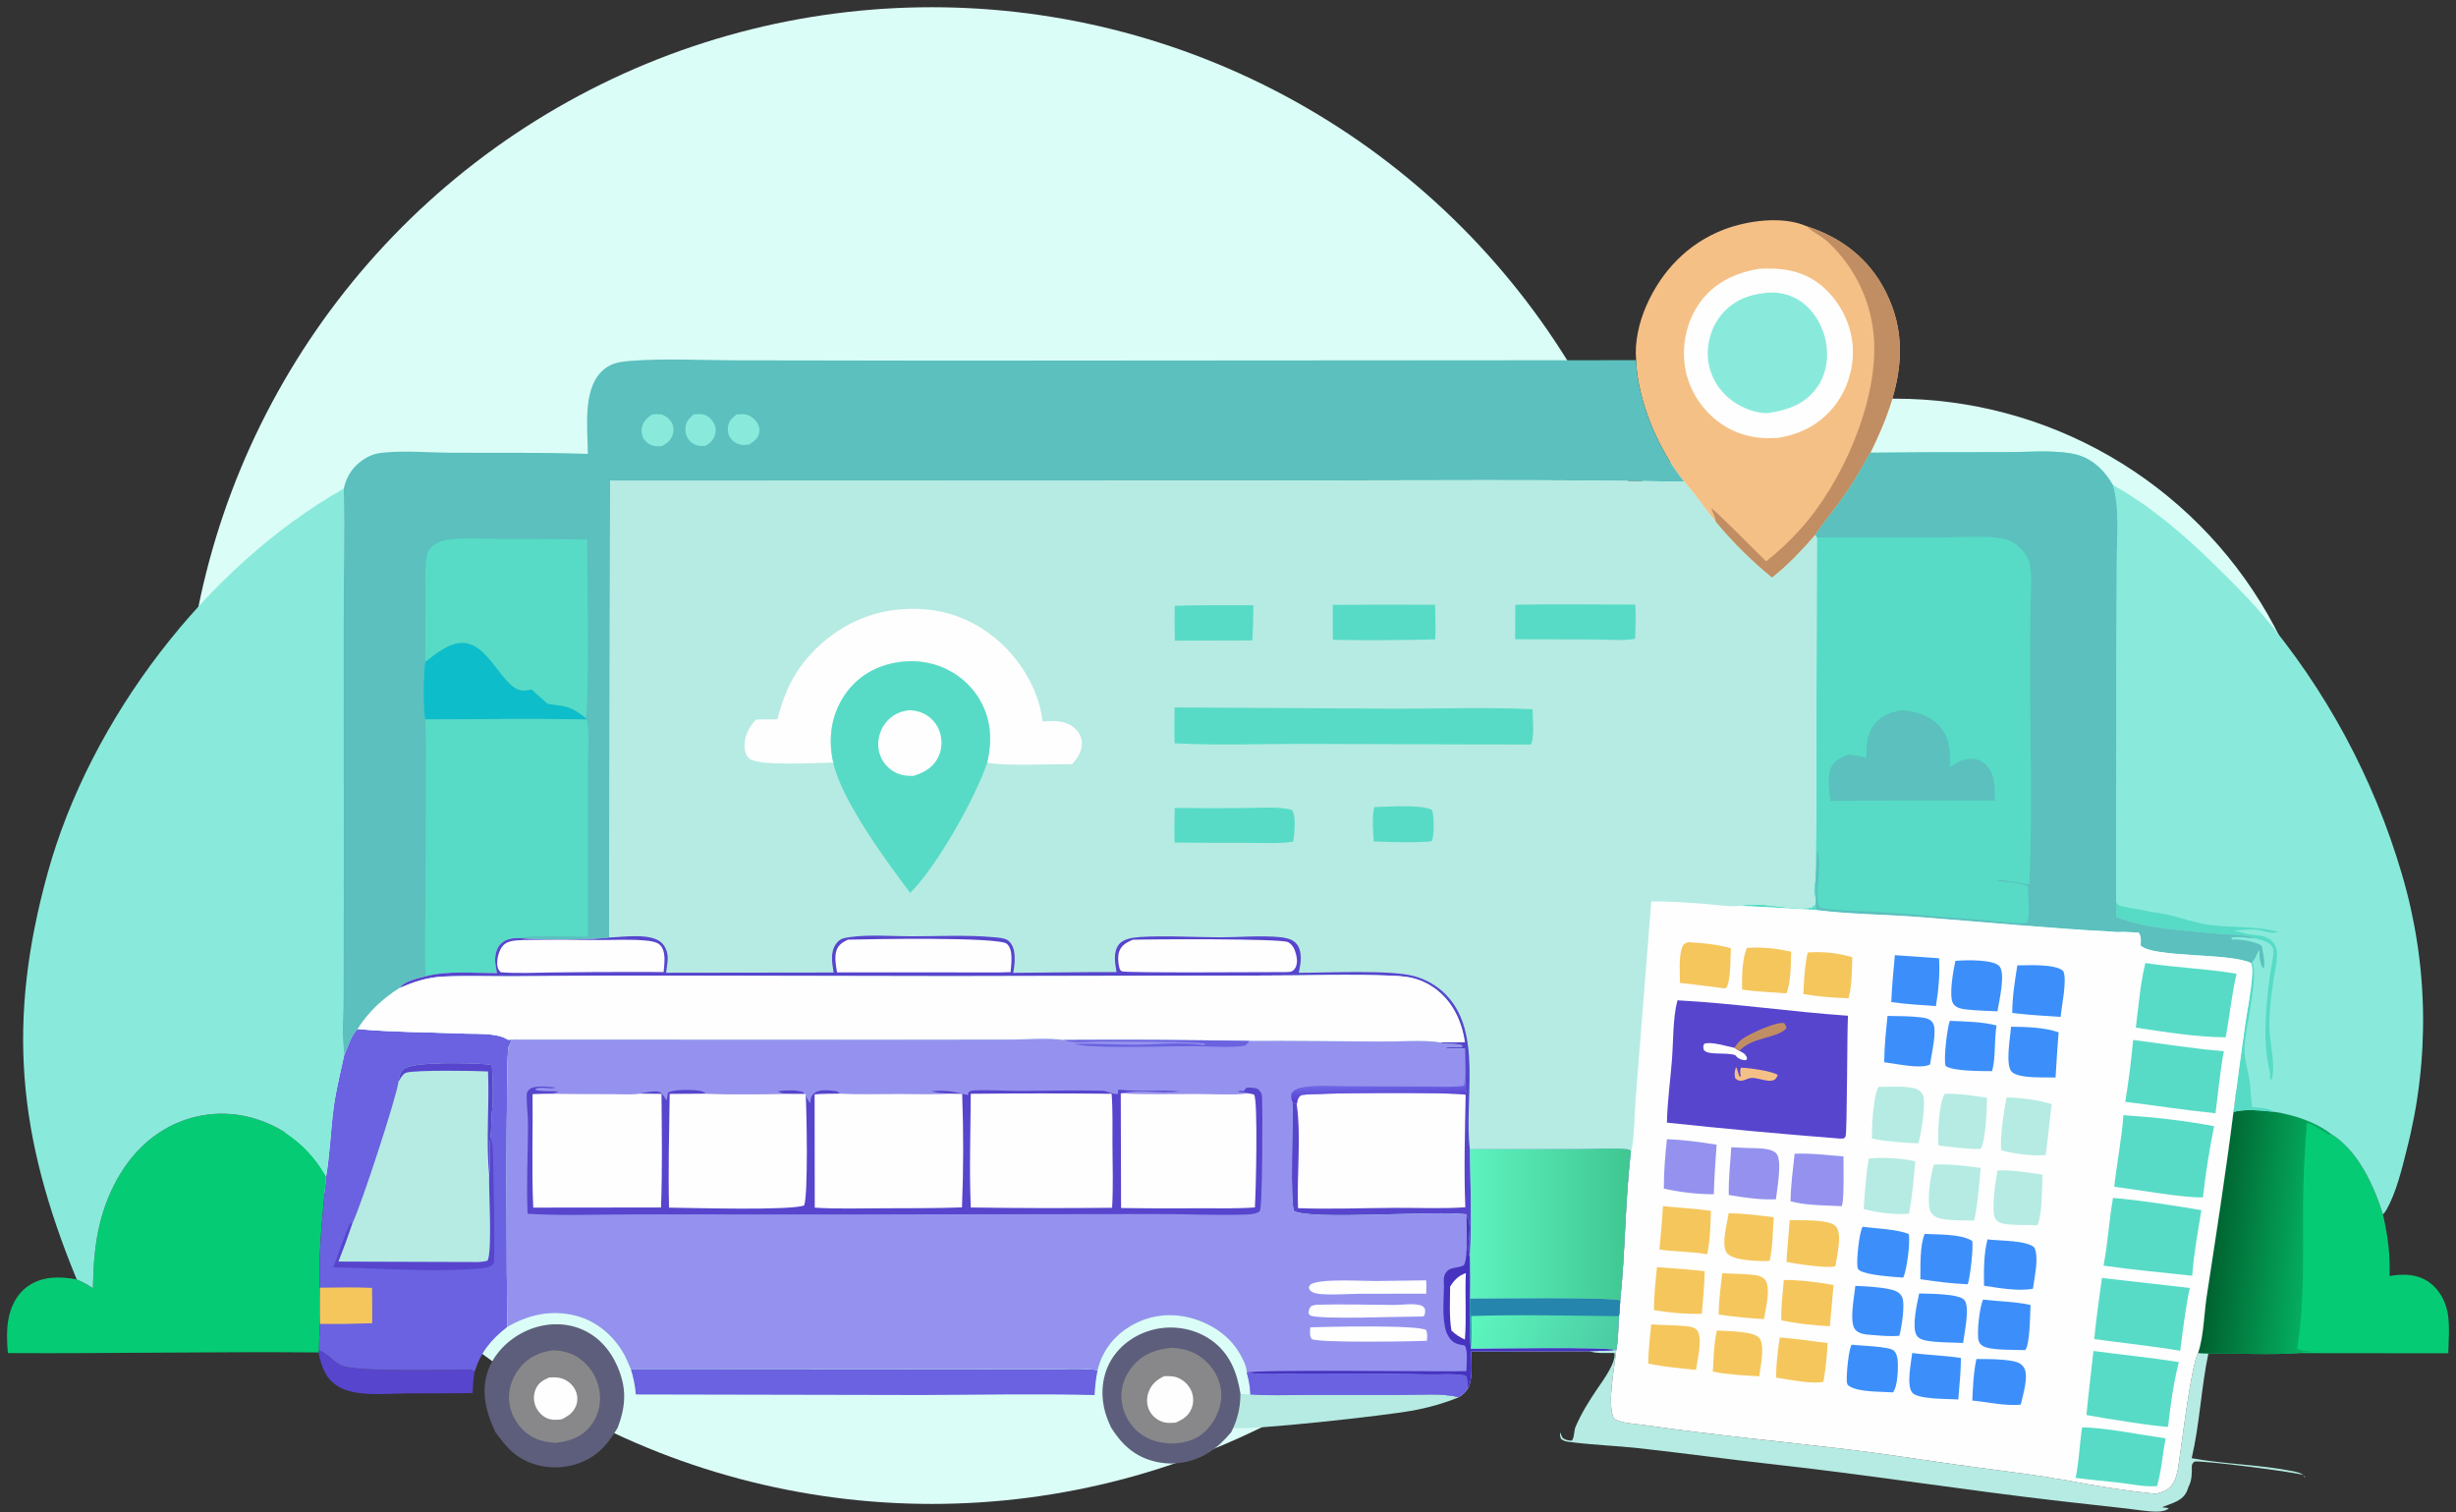 <svg width="320" height="197" viewBox="0 0 320 197" fill="none" xmlns="http://www.w3.org/2000/svg">
<rect x="0" y="0" width="320" height="197" fill="#333333" stroke="none"/>
<circle cx="121.41" cy="98.441" r="97.5" fill="#DBFDF7"/>
<circle cx="246.91" cy="107.941" r="56" fill="#DBFDF7"/>
<path d="M41.508 176.202L41.563 175.964C41.647 175.995 41.733 176.024 41.817 176.057C42.866 176.473 43.513 177.557 44.639 177.95C46.992 178.773 57.966 178.441 61.033 178.445C61.352 178.445 61.464 178.461 61.728 178.627L61.822 178.781C61.675 179.689 61.612 180.576 61.569 181.493C58.718 181.554 55.862 181.512 53.01 181.541C50.9 181.562 48.539 181.786 46.458 181.446C45.52 181.293 44.62 181.019 43.828 180.481C42.337 179.469 41.829 177.895 41.508 176.202Z" fill="#5745CD"/>
<path d="M161.625 181.591L162.918 181.682C165.324 181.85 167.788 181.744 170.2 181.742L182.567 181.745C184.949 181.748 187.772 181.46 190.08 182.039C188.11 182.844 186.118 183.399 184.026 183.788C180.838 184.38 162.956 186.404 160.691 186.03C161.347 184.55 161.61 183.203 161.625 181.591Z" fill="#B5EBE2"/>
<path d="M82.18 178.334L123.942 178.364L136.575 178.377C138.658 178.383 140.953 178.223 143.014 178.494C142.787 179.594 142.674 180.641 142.616 181.761C135.04 181.561 127.442 181.736 119.863 181.752L82.841 181.678C82.76 180.501 82.522 179.457 82.18 178.334Z" fill="#6A62E0"/>
<path d="M144.761 185.976C144.379 185.153 144.033 184.289 143.849 183.397C143.381 181.134 143.707 178.753 145.019 176.814C146.335 174.868 148.495 173.549 150.792 173.119C153.23 172.663 155.845 173.181 157.867 174.635C160.243 176.344 161.188 178.816 161.625 181.591C161.61 183.203 161.347 184.55 160.692 186.03L160.421 186.586C159.541 187.641 158.652 188.524 157.481 189.254C157.354 189.335 157.225 189.412 157.095 189.486C156.964 189.56 156.831 189.631 156.697 189.699C156.563 189.766 156.427 189.83 156.289 189.891C156.152 189.952 156.013 190.009 155.873 190.063C155.732 190.117 155.591 190.167 155.448 190.214C155.305 190.261 155.161 190.304 155.016 190.344C154.871 190.384 154.726 190.42 154.579 190.453C154.432 190.485 154.284 190.514 154.136 190.54C153.988 190.565 153.839 190.586 153.69 190.604C153.541 190.622 153.391 190.636 153.241 190.646C153.091 190.657 152.941 190.664 152.791 190.667C152.641 190.67 152.491 190.669 152.34 190.664C152.19 190.66 152.04 190.652 151.89 190.64C151.74 190.628 151.591 190.613 151.442 190.593C151.293 190.574 151.144 190.551 150.996 190.525C150.849 190.498 150.701 190.467 150.555 190.434C147.889 189.812 146.171 188.233 144.761 185.976Z" fill="#5D5E7B"/>
<path d="M152.737 175.605C154.203 175.674 155.546 176.072 156.713 176.993C158.018 178.024 158.947 179.588 159.106 181.256C159.271 183.001 158.55 184.82 157.39 186.109C156.107 187.534 154.577 188.011 152.722 188.07C151.16 188.037 149.684 187.676 148.444 186.682C148.363 186.617 148.284 186.55 148.207 186.481C148.13 186.412 148.054 186.342 147.981 186.269C147.907 186.196 147.835 186.122 147.765 186.046C147.695 185.97 147.627 185.892 147.56 185.812C147.494 185.733 147.43 185.652 147.368 185.569C147.306 185.486 147.245 185.402 147.187 185.316C147.129 185.231 147.073 185.144 147.02 185.055C146.966 184.967 146.914 184.877 146.865 184.786C146.816 184.695 146.769 184.603 146.724 184.509C146.679 184.416 146.637 184.322 146.596 184.226C146.556 184.131 146.518 184.035 146.483 183.938C146.448 183.84 146.415 183.742 146.384 183.643C146.354 183.544 146.326 183.445 146.3 183.344C146.274 183.244 146.251 183.143 146.231 183.042C146.21 182.94 146.192 182.839 146.176 182.736C146.16 182.634 146.147 182.532 146.137 182.428C145.977 180.765 146.576 179.119 147.677 177.877C149.061 176.315 150.727 175.769 152.737 175.605Z" fill="#88888A"/>
<path d="M151.697 179.292C152.265 179.286 152.854 179.268 153.392 179.476C153.491 179.514 153.588 179.556 153.684 179.603C153.779 179.65 153.871 179.702 153.962 179.758C154.052 179.814 154.139 179.874 154.223 179.939C154.307 180.004 154.388 180.072 154.466 180.145C154.543 180.218 154.617 180.294 154.687 180.374C154.757 180.453 154.823 180.536 154.885 180.622C154.947 180.709 155.005 180.798 155.058 180.889C155.111 180.981 155.16 181.075 155.204 181.172C155.245 181.264 155.281 181.357 155.313 181.452C155.344 181.547 155.371 181.643 155.393 181.741C155.415 181.839 155.431 181.937 155.443 182.037C155.455 182.136 155.462 182.236 155.464 182.336C155.466 182.436 155.462 182.536 155.454 182.636C155.446 182.736 155.433 182.835 155.415 182.933C155.396 183.032 155.373 183.129 155.345 183.225C155.317 183.321 155.284 183.416 155.247 183.509C154.848 184.49 154.119 184.934 153.191 185.35C152.699 185.378 152.182 185.428 151.699 185.311C150.907 185.12 150.189 184.578 149.802 183.859C149.41 183.131 149.358 182.254 149.615 181.472C149.97 180.392 150.695 179.761 151.697 179.292Z" fill="#FEFEFE"/>
<path d="M64.523 186.559C63.358 184.044 62.628 181.374 63.564 178.642C64.348 176.355 66.229 174.504 68.387 173.477C70.58 172.434 73.121 172.2 75.421 173.044C77.782 173.91 79.44 175.728 80.431 177.99C81.673 180.824 81.565 183.169 80.473 186.016C79.096 188.418 77.444 190.126 74.683 190.869C72.428 191.476 69.931 191.19 67.913 190.005C66.362 189.093 65.575 187.94 64.523 186.559Z" fill="#5D5E7B"/>
<path d="M72.098 175.912C73.537 176.002 74.701 176.31 75.847 177.252C75.928 177.319 76.007 177.388 76.085 177.459C76.162 177.53 76.238 177.602 76.312 177.677C76.386 177.751 76.459 177.827 76.529 177.906C76.599 177.984 76.668 178.063 76.734 178.145C76.8 178.226 76.865 178.309 76.927 178.394C76.989 178.478 77.049 178.564 77.108 178.652C77.166 178.739 77.222 178.828 77.275 178.919C77.329 179.009 77.381 179.1 77.43 179.193C77.479 179.286 77.526 179.38 77.571 179.475C77.615 179.57 77.657 179.666 77.698 179.763C77.737 179.86 77.775 179.958 77.81 180.057C77.845 180.156 77.878 180.256 77.908 180.357C77.938 180.457 77.966 180.559 77.991 180.66C78.016 180.762 78.039 180.865 78.059 180.968C78.08 181.071 78.097 181.175 78.112 181.279C78.128 181.383 78.14 181.487 78.15 181.591C78.299 183.127 77.868 184.678 76.874 185.868C75.675 187.305 74.156 187.792 72.367 187.986C71.097 187.881 69.996 187.68 68.917 186.941C67.572 186.02 66.616 184.483 66.374 182.872C66.133 181.272 66.643 179.611 67.62 178.337C68.777 176.829 70.261 176.149 72.098 175.912Z" fill="#88888A"/>
<path d="M71.531 179.476C72.021 179.438 72.52 179.42 73.003 179.535C73.794 179.724 74.53 180.297 74.913 181.013C75.248 181.639 75.322 182.405 75.082 183.076C74.745 184.022 74.053 184.493 73.187 184.912C72.658 184.98 72.14 185.024 71.616 184.892C70.867 184.703 70.22 184.097 69.876 183.42C69.83 183.329 69.789 183.236 69.754 183.142C69.718 183.047 69.687 182.951 69.661 182.853C69.635 182.754 69.615 182.655 69.6 182.555C69.584 182.455 69.574 182.354 69.57 182.253C69.565 182.152 69.565 182.05 69.571 181.949C69.577 181.848 69.588 181.748 69.605 181.648C69.622 181.548 69.644 181.449 69.671 181.351C69.697 181.253 69.729 181.157 69.767 181.063C70.118 180.182 70.699 179.845 71.531 179.476Z" fill="#FEFEFE"/>
<path d="M210.414 175.868L210.577 175.936C210.383 178.313 209.369 182.659 210.259 184.78C210.969 185.412 213.224 185.517 214.195 185.658C223.005 186.934 231.931 187.783 240.773 188.835C245.419 189.388 250.034 190.133 254.667 190.785C258.728 191.358 262.813 191.835 266.865 192.458C267.547 192.616 268.227 192.704 268.92 192.795C272.807 193.569 276.873 194.208 280.816 194.617C281.405 194.501 282.004 194.329 282.492 193.963C283.637 193.104 283.753 191.474 283.948 190.172C284.361 187.468 285.487 177.984 286.392 176.269C286.84 176.286 287.293 176.318 287.74 176.318C286.792 180.84 286.612 185.477 285.563 189.984C289.883 190.778 294.525 190.823 298.703 191.668C299.172 191.763 299.92 191.903 300.239 192.299C300.334 192.417 300.309 192.41 300.298 192.553L300.144 192.173C298.777 191.754 287.137 190.263 285.924 190.422C285.683 190.634 285.673 190.664 285.579 190.953C285.589 191.845 285.608 192.863 285.168 193.665C285.11 193.843 285.05 194.021 284.979 194.195C284.397 195.603 282.973 195.834 281.694 196.365C281.994 196.397 282.285 196.442 282.582 196.498C282.25 196.848 281.529 196.938 281.061 196.941C279.772 196.949 278.424 196.689 277.14 196.549L268.597 195.591C256.048 194.156 243.578 192.162 231.018 190.775C225.155 190.127 219.314 189.315 213.45 188.673C210.551 188.355 207.606 188.264 204.721 187.892C204.239 187.83 203.733 187.804 203.375 187.443C203.298 187.129 203.184 186.945 203.293 186.633C203.372 186.919 203.478 187.124 203.633 187.375C204.065 187.63 204.31 187.665 204.795 187.7C205.152 187.273 205.052 186.454 205.281 185.907C206.001 184.194 207.068 182.483 208.112 180.95C208.801 179.939 210.589 177.534 210.353 176.278C209.268 176.23 208.073 176.392 207.041 176.037C208.167 175.97 209.297 176.056 210.414 175.868Z" fill="#B5EBE2"/>
<path d="M291.009 144.858C292.708 144.444 294.586 144.687 296.305 144.856C298.827 145.238 301.67 146.156 303.709 147.732C307.25 149.922 309.277 154.419 310.482 158.223C311.106 160.955 311.45 163.436 311.339 166.248C313.135 165.94 314.946 165.96 316.498 167.058C317.857 168.02 318.696 169.616 318.945 171.241C319.197 172.879 319.035 174.659 318.995 176.311L299.456 176.292C295.607 176.537 291.605 176.321 287.741 176.318C287.293 176.319 286.84 176.287 286.393 176.27C287.123 174.183 287.176 171.132 287.516 168.909C288.739 160.912 289.998 152.883 291.009 144.858Z" fill="#06CB75"/>
<path d="M291.009 144.858C292.708 144.444 294.586 144.687 296.305 144.856C298.827 145.238 301.67 146.156 303.709 147.732L303.412 147.842C302.607 147.378 301.441 146.485 300.563 146.3C300.292 149.943 300.09 153.541 300.076 157.199C300.053 163.434 300.282 169.467 299.32 175.668C299.95 176.221 302.181 176.052 303.045 176.066C301.882 176.114 300.592 176.061 299.456 176.292C295.607 176.537 291.605 176.321 287.741 176.318C287.293 176.319 286.84 176.287 286.393 176.27C287.123 174.183 287.176 171.132 287.516 168.909C288.739 160.912 289.998 152.883 291.009 144.858Z" fill="url(#paint0_linear_9217_60002)"/>
<path d="M12.101 167.839C12.169 164.811 12.346 161.88 13.134 158.936C14.412 154.164 17.15 149.592 21.516 147.087C21.728 146.964 21.943 146.847 22.16 146.734C22.378 146.622 22.599 146.515 22.822 146.414C23.045 146.313 23.27 146.217 23.498 146.127C23.726 146.037 23.956 145.953 24.188 145.875C24.42 145.796 24.654 145.723 24.889 145.656C25.125 145.589 25.362 145.529 25.601 145.474C25.839 145.419 26.079 145.37 26.32 145.327C26.561 145.284 26.804 145.247 27.047 145.216C27.29 145.185 27.533 145.16 27.777 145.141C28.022 145.122 28.266 145.109 28.511 145.103C28.756 145.096 29.001 145.096 29.246 145.102C29.49 145.107 29.735 145.119 29.979 145.137C30.224 145.155 30.467 145.179 30.71 145.208C30.953 145.239 31.196 145.275 31.437 145.317C31.678 145.359 31.918 145.407 32.157 145.461C32.396 145.515 32.634 145.575 32.87 145.641C37.05 146.817 40.371 149.493 42.491 153.262C42.089 158.033 41.444 162.982 41.681 167.771C41.681 169.338 41.638 170.917 41.694 172.484C41.608 173.646 41.573 174.798 41.562 175.964L41.507 176.202C28.013 176.084 14.518 176.359 1.025 176.285C0.908 174.933 0.842 173.445 1.058 172.102C1.351 170.287 2.13 168.628 3.672 167.55C5.517 166.261 7.862 166.275 9.985 166.687C10.747 167.024 11.42 167.352 12.101 167.839Z" fill="#06CB75"/>
<path d="M46.605 134.064C51.019 134.484 55.584 134.464 60.022 134.651C61.364 134.708 62.762 134.63 64.091 134.806C64.861 134.908 65.512 135.035 66.179 135.456L66.789 135.445C66.554 135.725 66.455 135.956 66.318 136.293C66.295 136.349 66.263 136.403 66.244 136.461C65.901 137.487 66.016 169.12 66.095 172.878C63.963 174.545 62.627 176.169 61.822 178.781L61.728 178.627C61.464 178.461 61.352 178.445 61.033 178.445C57.965 178.441 46.992 178.773 44.639 177.95C43.513 177.557 42.866 176.473 41.817 176.057C41.733 176.024 41.647 175.995 41.562 175.964C41.573 174.798 41.608 173.646 41.694 172.483C41.639 170.917 41.681 169.338 41.682 167.771C41.444 162.982 42.089 158.032 42.492 153.262C42.989 150.313 43.082 147.267 43.473 144.294C43.781 141.964 44.378 139.682 44.862 137.384C45.379 136.388 45.745 134.804 46.605 134.064Z" fill="#6A62E0"/>
<path d="M63.913 148.103C64.031 148.551 64.155 148.988 64.187 149.452C64.28 150.83 64.54 164.273 64.329 164.579C64.001 165.053 63.43 165.159 62.895 165.221C62.845 165.227 62.797 165.231 62.747 165.236C56.374 165.808 49.786 165.225 43.395 165.115C44.183 163.243 44.745 161.268 45.591 159.424L45.944 159.317C45.377 161.016 44.764 162.698 44.104 164.363L62.323 164.42C62.766 164.404 63.103 164.363 63.527 164.237C64.152 163.024 63.661 155.054 63.73 152.994C63.96 151.381 63.626 149.699 63.913 148.103Z" fill="#5745CD"/>
<path d="M41.682 167.77C43.943 167.746 46.219 167.685 48.479 167.794C48.497 169.329 48.502 170.865 48.494 172.401C46.225 172.471 43.965 172.524 41.695 172.483C41.639 170.917 41.681 169.338 41.682 167.77Z" fill="#F5C65C"/>
<path d="M51.926 140.917C51.986 140.314 52.124 139.742 52.579 139.302C53.648 138.268 61.549 138.485 63.364 138.669C63.611 138.694 63.846 138.737 64.088 138.786C64.209 140.868 64.299 142.887 64.101 144.969L64.089 144.625C64.014 145.773 64.043 146.964 63.912 148.102C63.626 149.698 63.959 151.38 63.73 152.993C63.66 155.053 64.152 163.022 63.527 164.236C63.103 164.362 62.766 164.403 62.323 164.419L44.103 164.362C44.764 162.697 45.377 161.015 45.944 159.316C47.056 157.047 51.669 142.924 51.926 140.917Z" fill="#B5EBE2"/>
<path d="M51.928 140.917C51.987 140.314 52.125 139.742 52.58 139.302C53.649 138.268 61.551 138.485 63.365 138.669C63.612 138.694 63.847 138.737 64.089 138.786C64.21 140.868 64.3 142.887 64.103 144.969L64.091 144.625C64.015 145.773 64.044 146.964 63.913 148.102C63.627 149.698 63.961 151.38 63.731 152.993C63.304 148.591 63.781 144.028 63.585 139.594C61.929 139.494 54.173 139.394 52.955 139.745C52.462 139.886 52.184 140.505 51.928 140.917Z" fill="#5745CD"/>
<path d="M213.175 46.925C212.961 44.569 213.552 42.02 214.488 39.869C216.471 35.312 219.925 31.712 224.596 29.912C227.669 28.728 232.286 28.099 235.392 29.474C239.938 30.953 243.526 33.695 245.698 38.017C248.212 43.017 247.944 47.892 246.198 53.09C245.518 55.117 244.638 57.066 243.704 58.986C242.676 60.789 241.665 62.632 240.479 64.336C239.214 66.152 237.76 67.855 236.53 69.69C234.776 71.696 232.976 73.619 230.877 75.271C228.191 73.062 225.771 70.688 223.559 68.006C222.144 66.297 220.91 64.427 219.448 62.766C216.144 58.751 213.331 52.178 213.175 46.925Z" fill="#F5C086"/>
<path d="M235.393 29.474C239.938 30.953 243.527 33.695 245.699 38.017C248.212 43.017 247.944 47.892 246.199 53.09C245.518 55.117 244.639 57.066 243.705 58.986C242.677 60.789 241.666 62.632 240.48 64.336C239.215 66.152 237.761 67.855 236.531 69.69C234.777 71.696 232.977 73.619 230.878 75.271C228.192 73.062 225.772 70.688 223.56 68.006C223.534 67.723 223.508 67.528 223.385 67.267C223.222 66.922 223.093 66.58 222.963 66.222C223.376 66.326 229.186 72.256 230.11 73.133C231.704 71.883 233.178 70.504 234.531 68.996C239.996 62.993 244.623 52.451 244.178 44.325C244.161 44.021 244.136 43.718 244.104 43.415C244.073 43.112 244.033 42.811 243.987 42.51C243.94 42.209 243.887 41.91 243.826 41.612C243.765 41.313 243.697 41.017 243.622 40.722C243.547 40.427 243.465 40.134 243.376 39.843C243.286 39.552 243.19 39.264 243.087 38.977C242.984 38.691 242.874 38.407 242.757 38.127C242.64 37.845 242.516 37.567 242.386 37.292C242.256 37.017 242.119 36.746 241.976 36.477C241.832 36.209 241.682 35.944 241.526 35.683C241.37 35.422 241.208 35.164 241.039 34.911C240.871 34.657 240.696 34.408 240.516 34.163C240.335 33.918 240.149 33.678 239.957 33.442C239.764 33.206 239.567 32.974 239.363 32.748C239.16 32.522 238.951 32.3 238.737 32.084C238.523 31.867 238.304 31.656 238.08 31.45C237.298 30.727 236.286 30.313 235.539 29.614C235.49 29.568 235.442 29.521 235.393 29.474Z" fill="#C18E64"/>
<path d="M229.196 35.019C231.88 34.854 234.52 35.175 236.762 36.779C239.128 38.472 240.806 41.237 241.278 44.103C241.307 44.288 241.331 44.473 241.351 44.658C241.371 44.844 241.387 45.03 241.398 45.216C241.408 45.403 241.415 45.589 241.416 45.776C241.418 45.963 241.415 46.149 241.408 46.336C241.4 46.522 241.388 46.709 241.372 46.895C241.355 47.081 241.334 47.266 241.309 47.451C241.283 47.636 241.253 47.82 241.218 48.004C241.184 48.187 241.145 48.369 241.101 48.551C241.058 48.732 241.01 48.913 240.957 49.092C240.905 49.271 240.848 49.449 240.787 49.626C240.726 49.802 240.661 49.977 240.591 50.15C240.521 50.323 240.447 50.495 240.369 50.664C240.291 50.834 240.209 51.001 240.123 51.167C240.037 51.333 239.947 51.496 239.852 51.657C239.758 51.818 239.66 51.977 239.558 52.133C239.456 52.29 239.35 52.444 239.241 52.595C237.369 55.156 234.733 56.575 231.636 57.049C228.942 57.254 226.461 56.735 224.217 55.183C221.821 53.527 220.071 50.865 219.573 47.987C219.066 45.062 219.726 41.91 221.441 39.478C223.311 36.828 226.069 35.554 229.196 35.019Z" fill="#FEFEFE"/>
<path d="M230.137 38.156C230.325 38.134 230.514 38.121 230.703 38.115C230.892 38.11 231.081 38.112 231.27 38.123C231.459 38.133 231.647 38.152 231.834 38.179C232.021 38.206 232.207 38.24 232.391 38.283C232.576 38.326 232.758 38.376 232.938 38.435C233.118 38.493 233.295 38.559 233.469 38.632C233.643 38.706 233.814 38.786 233.982 38.874C234.149 38.963 234.312 39.058 234.472 39.16C236.256 40.328 237.501 42.415 237.899 44.492C238.305 46.605 237.964 48.816 236.676 50.576C235.139 52.677 232.977 53.388 230.541 53.794C229.007 53.977 227.023 53.158 225.805 52.293C224.082 51.069 222.856 49.172 222.577 47.066C222.299 44.977 222.895 42.737 224.215 41.093C225.743 39.192 227.777 38.376 230.137 38.156Z" fill="#89EADB"/>
<path d="M275.285 63.183C280.189 65.913 284.522 69.638 288.513 73.552C290.598 75.597 292.708 77.656 294.612 79.873C295.137 80.491 295.653 81.116 296.161 81.748C296.669 82.379 297.169 83.017 297.66 83.662C298.152 84.306 298.634 84.957 299.109 85.615C299.583 86.272 300.049 86.935 300.506 87.605C300.963 88.274 301.411 88.949 301.851 89.63C302.29 90.311 302.72 90.998 303.142 91.69C303.563 92.382 303.976 93.08 304.379 93.783C304.782 94.487 305.176 95.195 305.561 95.908C305.945 96.622 306.321 97.34 306.687 98.063C307.053 98.786 307.409 99.514 307.756 100.247C308.103 100.979 308.44 101.716 308.768 102.458C309.096 103.199 309.413 103.944 309.722 104.694C310.03 105.444 310.328 106.197 310.617 106.955C310.905 107.712 311.184 108.474 311.452 109.238C311.721 110.003 311.98 110.771 312.229 111.543C312.477 112.314 312.715 113.089 312.943 113.866C313.159 114.593 313.362 115.323 313.551 116.056C313.742 116.79 313.921 117.526 314.087 118.266C314.251 119.005 314.404 119.747 314.545 120.492C314.686 121.236 314.814 121.983 314.928 122.732C315.045 123.481 315.148 124.231 315.237 124.984C315.328 125.736 315.406 126.49 315.471 127.245C315.535 128 315.586 128.756 315.623 129.512C315.663 130.269 315.69 131.027 315.704 131.784C315.717 132.542 315.717 133.299 315.704 134.057C315.692 134.815 315.667 135.572 315.63 136.329C315.592 137.086 315.541 137.842 315.477 138.597C315.415 139.352 315.339 140.106 315.249 140.858C315.162 141.61 315.061 142.361 314.947 143.111C314.833 143.86 314.706 144.607 314.567 145.351C314.426 146.096 314.273 146.838 314.109 147.578C313.945 148.318 313.768 149.055 313.579 149.788C312.949 152.309 312.211 155.379 310.933 157.632C310.801 157.865 310.661 158.024 310.483 158.222C309.277 154.418 307.251 149.921 303.71 147.731C301.67 146.155 298.828 145.238 296.306 144.855C294.586 144.686 292.709 144.443 291.01 144.858C291.484 141.06 291.993 137.267 292.537 133.479C292.853 131.321 293.319 129.094 293.452 126.922C293.484 126.396 293.46 125.98 293.315 125.474L293.474 125.432L293.443 125.344C293.844 124.886 294.098 124.226 294.377 123.682C294.361 124.445 294.424 125.563 294.903 126.199C295.222 125.477 294.806 124.043 294.688 123.242C294.051 122.689 291.975 122.371 291.096 122.417C291.01 122.421 290.923 122.428 290.837 122.434L290.606 122.053L290.533 122.311C291.06 121.832 292.834 122.23 293.568 122.234H293.707C292.855 121.746 290.248 121.776 289.134 121.669C285.368 121.306 279.1 120.99 275.704 119.433L275.768 118.903L275.707 117.516L275.738 82.931L275.777 73.04C275.798 69.884 276.183 66.23 275.285 63.183Z" fill="#89EADB"/>
<path d="M293.313 125.474L293.472 125.432C294.3 127.412 292.528 133.893 292.446 136.526C292.4 138.018 292.971 139.672 293.159 141.172C293.286 142.188 293.242 143.247 293.478 144.243C294.458 144.395 295.463 144.264 296.304 144.855C294.585 144.686 292.707 144.443 291.008 144.858C291.482 141.06 291.991 137.267 292.535 133.479C292.851 131.321 293.317 129.094 293.45 126.922C293.482 126.396 293.458 125.98 293.313 125.474Z" fill="#57DBC6"/>
<path d="M275.706 117.517C276.01 117.981 276.169 118.018 276.707 118.133C277.897 118.389 279.094 118.486 280.271 118.825C282.923 119.023 285.434 120.18 288.045 120.525C290.473 120.846 294.627 120.667 296.804 121.427C295.963 121.768 294.817 121.185 293.934 121.125C293.001 121.063 291.954 121.144 291.03 121.302L291.179 121.317C291.571 121.362 291.898 121.43 292.271 121.556C293.671 122.028 295.528 121.527 296.4 123.107C296.625 123.516 296.693 123.976 296.681 124.438C296.655 125.43 296.404 126.435 296.26 127.415C295.874 130.057 295.472 132.92 295.827 135.583C296.009 136.948 296.421 139.404 295.957 140.655L295.754 140.594C295.757 140.415 295.775 140.241 295.783 140.063C295.794 139.836 295.758 139.709 295.707 139.496C294.758 135.576 295.258 131.126 295.732 127.181C295.857 126.14 296.232 124.904 296.209 123.878C296.199 123.403 295.92 123.076 295.527 122.839C294.982 122.512 294.322 122.366 293.706 122.234C292.854 121.746 290.247 121.777 289.133 121.669C285.367 121.307 279.099 120.99 275.703 119.433L275.767 118.903L275.706 117.517Z" fill="#57DBC6"/>
<path d="M243.705 58.986C249.567 58.927 255.428 58.904 261.29 58.915C264.069 58.917 267.657 58.579 270.343 59.182C271.577 59.46 272.691 60.114 273.598 60.987C274.245 61.61 274.836 62.404 275.285 63.184C276.183 66.23 275.798 69.884 275.777 73.04L275.739 82.931L275.707 117.517L275.768 118.903L275.705 119.433C279.101 120.99 285.369 121.307 289.134 121.669C290.248 121.777 292.855 121.746 293.707 122.234H293.568C292.834 122.23 291.06 121.832 290.533 122.312L290.606 122.053L290.837 122.434C290.924 122.428 291.01 122.421 291.097 122.417C291.975 122.371 294.051 122.689 294.689 123.243C294.807 124.043 295.222 125.477 294.903 126.199C294.424 125.563 294.362 124.445 294.377 123.683C294.098 124.227 293.845 124.886 293.443 125.344L293.474 125.432L293.315 125.474C290.653 124.104 280.522 124.815 278.902 123.17C278.952 122.541 279.022 122.049 278.658 121.506C277.716 121.454 276.773 121.375 275.83 121.43L275.282 121.38C266.833 120.942 258.413 120.112 249.979 119.47C245.561 119.133 241.02 119.114 236.63 118.564C233.314 118.362 229.996 118.178 226.678 118.013C229.734 117.385 233.037 118.681 236.094 118.244L236.215 117.987L236.357 118.08C236.815 117.35 236.216 116.408 236.362 115.59C236.652 113.977 236.559 112.222 236.585 110.584C236.636 107.208 236.659 103.831 236.653 100.455L236.718 70.021L236.531 69.69C237.761 67.855 239.215 66.152 240.48 64.336C241.666 62.632 242.677 60.789 243.705 58.986Z" fill="#57DBC6"/>
<path d="M247.86 92.527C249.632 92.679 251.345 93.196 252.615 94.517C254.149 96.113 254.097 97.898 254.063 99.958C254.902 99.362 255.663 98.912 256.715 98.857C257.504 98.816 258.24 99.112 258.79 99.678C260.02 100.945 259.901 102.676 259.907 104.305L250.881 104.308L238.474 104.331C238.363 103.046 238.009 101.266 238.541 100.069C238.995 99.049 239.893 98.691 240.86 98.299C241.652 98.362 242.411 98.537 243.186 98.705C243.132 97.238 243.223 95.79 244.093 94.542C245 93.241 246.361 92.758 247.86 92.527Z" fill="#5BC0BE"/>
<path d="M243.704 58.986C249.565 58.927 255.427 58.904 261.288 58.915C264.067 58.917 267.655 58.579 270.341 59.182C271.576 59.46 272.689 60.114 273.596 60.987C274.243 61.61 274.835 62.404 275.284 63.184C276.182 66.23 275.797 69.884 275.776 73.04L275.737 82.931L275.705 117.517L275.767 118.903L275.703 119.433C279.099 120.99 285.367 121.307 289.133 121.669C290.247 121.777 292.853 121.746 293.705 122.234H293.567C292.833 122.23 291.058 121.832 290.531 122.312L290.605 122.053L290.835 122.434C290.922 122.428 291.008 122.421 291.095 122.417C291.974 122.371 294.049 122.689 294.687 123.243C294.805 124.043 295.22 125.477 294.902 126.199C294.422 125.563 294.36 124.445 294.375 123.683C294.097 124.227 293.843 124.886 293.441 125.344L293.473 125.432L293.313 125.474C290.651 124.104 280.521 124.815 278.9 123.17C278.95 122.541 279.02 122.049 278.656 121.506C277.714 121.454 276.771 121.375 275.828 121.43L275.28 121.38C266.831 120.942 258.411 120.112 249.978 119.47C245.559 119.133 241.019 119.114 236.628 118.564C236.645 116.018 236.556 113.401 236.777 110.868C237.543 112.25 236.244 117.319 237.139 118.244C238.461 118.637 243.608 118.731 245.264 118.841C249.939 119.152 254.598 119.602 259.269 119.953C260.137 120.019 263.562 120.47 264.127 120.187C264.515 119.429 264.225 116.457 264.208 115.456C262.96 114.96 261.349 114.882 260.008 114.8L259.876 114.642L260.192 114.849L260.454 114.611C261.778 114.796 263.099 115.004 264.416 115.236C264.832 105.867 264.502 96.423 264.51 87.043C264.506 84.405 264.523 81.767 264.563 79.129C264.59 77.361 264.768 75.434 264.507 73.686C264.389 72.892 263.832 72.037 263.286 71.469C262.735 70.895 262.002 70.406 261.218 70.233C258.745 69.689 255.37 70.029 252.803 70.028L236.716 70.021L236.529 69.69C237.759 67.855 239.214 66.152 240.479 64.336C241.665 62.632 242.676 60.789 243.704 58.986Z" fill="#5BC0BE"/>
<path d="M44.787 63.659C44.917 69.614 44.757 75.589 44.758 81.547L44.768 116.397L44.738 130.139C44.734 132.485 44.511 135.074 44.862 137.384C44.377 139.682 43.78 141.964 43.473 144.294C43.081 147.266 42.989 150.313 42.491 153.262C40.371 149.492 37.05 146.817 32.87 145.641C32.634 145.575 32.396 145.515 32.157 145.461C31.918 145.407 31.678 145.359 31.437 145.316C31.196 145.274 30.953 145.238 30.71 145.208C30.467 145.178 30.224 145.154 29.979 145.137C29.735 145.119 29.491 145.107 29.246 145.101C29.001 145.096 28.756 145.096 28.511 145.103C28.266 145.109 28.022 145.122 27.777 145.141C27.533 145.159 27.29 145.184 27.047 145.215C26.804 145.246 26.561 145.283 26.32 145.326C26.079 145.369 25.839 145.418 25.601 145.473C25.362 145.528 25.125 145.589 24.889 145.656C24.654 145.723 24.42 145.796 24.188 145.874C23.956 145.953 23.726 146.037 23.498 146.127C23.27 146.217 23.045 146.313 22.822 146.414C22.599 146.515 22.378 146.622 22.16 146.734C21.943 146.846 21.728 146.964 21.516 147.087C17.15 149.592 14.412 154.164 13.134 158.936C12.346 161.88 12.169 164.81 12.101 167.838C11.42 167.351 10.747 167.023 9.985 166.687C9.982 166.673 9.981 166.658 9.976 166.644C2.313 148.021 0.837 133.137 6.238 113.639C11.735 93.794 26.83 73.833 44.787 63.659Z" fill="#89EADB"/>
<path d="M76.591 59.135C76.578 55.915 75.901 50.994 78.287 48.503C79.393 47.349 80.547 47.149 82.063 47.026C86.461 46.667 91.554 46.938 96.029 46.946L122.684 46.988L213.174 46.926C213.33 52.178 216.144 58.751 219.447 62.766C202.129 62.439 184.768 62.595 167.447 62.613L79.491 62.647L79.392 122.143C77.787 122.456 69.517 122.493 67.853 122.222C66.861 122.221 66 122.236 65.243 122.976C64.671 123.536 64.474 124.503 64.516 125.276C64.535 125.62 64.606 125.96 64.665 126.299L64.714 126.6L64.747 126.779C61.847 126.795 58.256 126.438 55.464 127.197C54.485 127.458 52.609 127.824 52.083 128.722C49.844 130.125 48.037 131.834 46.604 134.065C45.744 134.805 45.378 136.389 44.861 137.385C44.511 135.075 44.733 132.486 44.737 130.14L44.767 116.397L44.757 81.547C44.757 75.589 44.916 69.615 44.786 63.659C45.081 62.415 45.582 61.41 46.525 60.525C47.242 59.853 48.279 59.228 49.26 59.068C51.979 58.624 55.806 58.967 58.638 58.982C64.621 59.016 70.61 58.922 76.591 59.135Z" fill="#5BC0BE"/>
<path d="M90.38 53.994C90.729 53.969 91.099 53.929 91.448 53.967C92.016 54.029 92.512 54.413 92.842 54.861C93.198 55.342 93.331 55.908 93.201 56.494C93.034 57.241 92.624 57.645 92.007 58.057C91.867 58.085 91.846 58.093 91.681 58.103C91 58.145 90.388 57.962 89.898 57.468C89.464 57.03 89.275 56.431 89.306 55.822C89.35 54.956 89.753 54.542 90.38 53.994Z" fill="#89EADB"/>
<path d="M95.963 54C96.295 53.974 96.642 53.938 96.974 53.968C97.623 54.027 98.215 54.464 98.593 54.977C98.895 55.387 99.018 55.889 98.914 56.389C98.756 57.147 98.235 57.511 97.613 57.895C97.352 57.95 97.102 57.984 96.836 57.973C96.226 57.947 95.624 57.652 95.243 57.171C94.914 56.755 94.783 56.213 94.842 55.689C94.93 54.894 95.366 54.479 95.963 54Z" fill="#89EADB"/>
<path d="M84.975 53.991C85.304 53.973 85.645 53.946 85.974 53.973C86.515 54.017 87.08 54.429 87.386 54.866C87.427 54.925 87.465 54.985 87.5 55.048C87.534 55.11 87.566 55.175 87.593 55.241C87.621 55.307 87.645 55.374 87.665 55.443C87.686 55.511 87.702 55.581 87.715 55.651C87.728 55.722 87.737 55.793 87.742 55.864C87.747 55.936 87.748 56.007 87.746 56.078C87.743 56.15 87.737 56.221 87.726 56.292C87.716 56.363 87.702 56.433 87.684 56.502C87.471 57.326 86.971 57.722 86.256 58.115C85.969 58.139 85.686 58.169 85.399 58.128C84.829 58.046 84.301 57.765 83.956 57.297C83.614 56.834 83.533 56.25 83.644 55.694C83.81 54.861 84.303 54.453 84.975 53.991Z" fill="#89EADB"/>
<path d="M55.402 86.24L55.429 77.509C55.437 75.876 55.287 74.041 55.616 72.436C55.707 71.992 55.871 71.614 56.195 71.292C56.678 70.811 57.257 70.519 57.924 70.39C60.078 69.974 62.55 70.201 64.75 70.208C68.665 70.207 72.579 70.235 76.492 70.29C76.512 72.97 76.802 92.64 76.303 93.535L76.431 93.756C69.432 93.583 62.393 93.727 55.39 93.737C55.099 91.921 55.166 88.082 55.402 86.24Z" fill="#57DBC6"/>
<path d="M55.402 86.24C56.787 85.151 58.754 83.536 60.63 83.782C63.832 84.202 65.43 89.476 67.879 89.941C68.31 90.023 68.843 89.9 69.274 89.836C69.967 90.46 70.649 91.104 71.364 91.702L73.011 91.935C74.39 92.124 75.229 92.706 76.303 93.536L76.431 93.757C69.432 93.583 62.393 93.727 55.39 93.737C55.099 91.921 55.166 88.083 55.402 86.24Z" fill="#0EBDCA"/>
<path d="M55.39 93.737C62.393 93.727 69.433 93.583 76.432 93.756C76.868 95.341 76.573 98.577 76.585 100.334L76.583 122.048C75.509 122.049 68.323 121.828 67.854 122.222C66.863 122.22 66.001 122.235 65.245 122.976C64.672 123.536 64.475 124.503 64.518 125.276C64.537 125.62 64.608 125.96 64.666 126.299L64.716 126.599L64.749 126.779C61.849 126.795 58.258 126.438 55.466 127.197C55.284 124.054 55.416 120.85 55.433 117.7L55.484 101.68C55.486 99.045 55.568 96.365 55.39 93.737Z" fill="#57DBC6"/>
<path d="M212.507 149.95C212.884 149.11 212.982 144.619 213.092 143.282L215.145 117.427C217.583 117.414 220.019 117.592 222.449 117.781C223.815 117.888 225.325 118.154 226.676 118.013C229.995 118.178 233.312 118.361 236.629 118.563C241.019 119.114 245.559 119.133 249.978 119.469C258.411 120.112 266.832 120.942 275.28 121.38L275.828 121.43C276.771 121.375 277.714 121.453 278.656 121.506C279.02 122.049 278.95 122.54 278.9 123.169C280.521 124.815 290.652 124.103 293.313 125.474C293.459 125.98 293.483 126.396 293.451 126.922C293.318 129.094 292.852 131.321 292.536 133.479C291.992 137.267 291.483 141.06 291.008 144.858C289.997 152.883 288.739 160.912 287.515 168.908C287.175 171.132 287.122 174.182 286.392 176.269C285.487 177.984 284.361 187.468 283.948 190.173C283.753 191.474 283.638 193.105 282.492 193.963C282.004 194.329 281.405 194.501 280.816 194.617C276.873 194.209 272.807 193.569 268.92 192.795C268.227 192.705 267.547 192.616 266.865 192.458C262.813 191.835 258.728 191.358 254.667 190.786C250.035 190.133 245.419 189.388 240.773 188.835C231.931 187.784 223.005 186.934 214.196 185.658C213.224 185.518 210.969 185.412 210.259 184.781C209.369 182.659 210.384 178.313 210.577 175.936C210.875 174.548 210.82 172.908 210.941 171.479C211.05 170.815 211.054 170.108 211.101 169.434C211.786 162.964 211.717 156.418 212.507 149.95Z" fill="#FEFEFE"/>
<path d="M223.708 173.343C224.947 173.449 228.344 173.397 229.176 174.263C230.04 175.162 229.355 178.141 229.216 179.313C227.215 179.191 225.136 179.095 223.17 178.703C223.293 176.981 223.28 175.015 223.708 173.343Z" fill="#F5C65C"/>
<path d="M231.887 174.269C233.952 174.383 236.064 174.745 238.123 174.982C238.047 176.676 237.866 178.358 237.581 180.028C236.023 180.372 233.065 179.726 231.425 179.488C231.392 177.77 231.647 175.969 231.887 174.269Z" fill="#F5C65C"/>
<path d="M224.396 165.88C225.748 165.963 227.127 165.945 228.469 166.102C229.038 166.169 229.71 166.304 230.041 166.829C230.732 167.928 230.036 170.617 229.827 171.859C227.849 171.749 225.88 171.552 223.92 171.266C223.951 169.474 224.188 167.659 224.396 165.88Z" fill="#F5C65C"/>
<path d="M235.528 124.098C236.016 124.059 236.505 124.043 236.995 124.05C237.485 124.056 237.974 124.085 238.461 124.136C238.948 124.187 239.432 124.261 239.912 124.356C240.393 124.452 240.868 124.569 241.337 124.708C241.283 126.468 241.317 128.35 240.855 130.055C238.909 129.998 236.883 129.849 234.965 129.513C235.045 127.749 235.14 125.822 235.528 124.098Z" fill="#F5C65C"/>
<path d="M227.605 123.504C229.557 123.351 231.472 123.562 233.375 124C233.318 125.735 233.375 127.784 232.774 129.422C230.847 129.284 228.903 129.194 226.988 128.936C226.951 127.288 226.964 125.018 227.605 123.504Z" fill="#F5C65C"/>
<path d="M215.141 172.546C216.719 172.66 218.33 172.634 219.899 172.802C220.379 172.854 220.92 172.979 221.19 173.424C221.839 174.497 221.145 177.224 220.979 178.471C218.91 178.279 216.798 178.068 214.76 177.666C214.759 175.969 214.991 174.236 215.141 172.546Z" fill="#F5C65C"/>
<path d="M225.236 158.053C227.175 158.103 229.177 158.34 231.1 158.594C230.969 160.45 230.99 162.441 230.573 164.253C230.391 164.282 230.223 164.309 230.038 164.305C228.791 164.273 225.796 164.241 225.016 163.258C224.198 162.227 225.054 159.334 225.236 158.053Z" fill="#F5C65C"/>
<path d="M219.928 122.754C221.856 122.856 223.659 123.02 225.523 123.539C225.435 124.999 225.528 127.023 225.082 128.393C224.979 128.708 224.971 128.644 224.702 128.782C222.78 128.486 220.823 128.308 218.892 128.055C218.893 126.639 218.699 124.739 219.174 123.414C219.329 122.98 219.524 122.927 219.928 122.754Z" fill="#F5C65C"/>
<path d="M249.148 176.273C251.259 176.559 253.392 176.59 255.499 176.929C255.484 178.735 255.298 180.538 255.151 182.336C253.948 182.229 249.863 182.364 249.128 181.416C248.379 180.451 249.015 177.465 249.148 176.273Z" fill="#3C8FFA"/>
<path d="M232.423 166.762C234.557 166.758 236.8 167.047 238.9 167.412L238.418 172.788C236.343 172.687 234.139 172.438 232.102 172.032C232.033 170.281 232.268 168.505 232.423 166.762Z" fill="#F5C65C"/>
<path d="M241.264 175.192C242.336 175.335 246.165 175.404 246.757 175.967C247.088 176.281 247.209 176.766 247.249 177.204C247.342 178.233 247.272 180.62 246.637 181.409C245.132 181.294 242.271 181.399 241.012 180.635C240.744 180.473 240.672 180.376 240.633 180.063C240.535 179.282 240.856 175.738 241.264 175.192Z" fill="#3C8FFA"/>
<path d="M215.888 165.095C217.966 165.236 220.036 165.389 222.106 165.617C222.092 167.454 221.873 169.331 221.74 171.165C219.677 171.224 217.547 171.027 215.513 170.696C215.492 168.821 215.709 166.959 215.888 165.095Z" fill="#F5C65C"/>
<path d="M216.669 157.139C218.753 157.369 220.845 157.445 222.92 157.759C222.869 159.647 222.83 161.556 222.424 163.408C220.388 163.052 218.27 163.09 216.213 162.794C216.384 160.911 216.569 159.028 216.669 157.139Z" fill="#F5C65C"/>
<path d="M257.515 177.062C259.023 177.059 260.799 177.053 262.276 177.332C262.872 177.445 263.382 177.647 263.714 178.189C264.372 179.263 263.552 181.835 263.29 183.006C261.296 183.211 258.985 182.66 256.98 182.473C257.055 180.708 257.133 178.786 257.515 177.062Z" fill="#3C8FFA"/>
<path d="M233.181 158.962C234.525 159.031 238.447 158.784 239.249 159.839C240.054 160.897 239.324 163.692 239.14 164.938C238.455 165.358 233.805 164.621 232.766 164.414C232.859 162.596 233.065 160.78 233.181 158.962Z" fill="#F5C65C"/>
<path d="M246.887 124.444C248.806 124.591 250.726 124.726 252.646 124.849C252.771 126.888 252.572 129.069 252.238 131.082C250.296 130.941 248.346 130.835 246.418 130.554C246.513 128.52 246.685 126.471 246.887 124.444Z" fill="#3C8FFA"/>
<path d="M242.692 159.833C244.535 160.077 246.962 160.12 248.68 160.757C248.942 161.71 248.444 165.552 247.976 166.45C246.713 166.366 243.283 166.146 242.322 165.534C242.087 165.384 242.052 165.315 242.01 165.048C241.877 164.181 242.238 160.47 242.692 159.833Z" fill="#3C8FFA"/>
<path d="M241.739 167.528C243.205 167.589 244.906 167.676 246.334 167.994C246.929 168.126 247.483 168.353 247.797 168.908C248.293 169.782 247.75 173 247.479 174.025C246.324 174.155 244.932 174.008 243.769 173.918C243.07 173.864 242.111 173.794 241.669 173.156C240.937 172.1 241.615 168.864 241.739 167.528Z" fill="#3C8FFA"/>
<path d="M245.932 132.36C247.374 132.383 248.89 132.378 250.323 132.55C250.884 132.618 251.525 132.751 251.844 133.272C252.441 134.246 251.628 137.463 251.467 138.689C250.24 139.331 246.922 138.559 245.5 138.399C245.512 136.402 245.728 134.347 245.932 132.36Z" fill="#3C8FFA"/>
<path d="M262.025 133.764C263.937 133.787 266.449 133.853 268.229 134.5C268.056 136.456 267.954 138.423 267.825 140.383C266.514 140.331 263.118 140.558 262.146 139.672C261.222 138.831 261.943 135.069 262.025 133.764Z" fill="#3C8FFA"/>
<path d="M250.049 168.518C251.267 168.567 255.232 168.519 255.946 169.377C256.702 170.286 255.928 173.747 255.777 174.973C254.191 174.881 252.461 174.947 250.907 174.65C250.43 174.559 249.931 174.374 249.69 173.919C249.082 172.769 249.796 169.79 250.049 168.518Z" fill="#3C8FFA"/>
<path d="M254.773 125.192C254.818 125.187 254.863 125.18 254.909 125.176C256.104 125.081 259.697 124.971 260.504 125.876C261.345 126.817 260.456 130.504 260.254 131.763C258.94 131.689 257.6 131.676 256.294 131.531C255.658 131.46 254.856 131.353 254.483 130.756C253.884 129.795 254.515 126.351 254.773 125.192Z" fill="#3C8FFA"/>
<path d="M254.046 132.999C256.044 133.095 258.205 133.097 260.139 133.604C259.807 135.537 260.058 137.702 259.557 139.554C258.263 139.534 254.503 139.598 253.495 138.88C253.216 137.9 253.704 133.983 254.046 132.999Z" fill="#3C8FFA"/>
<path d="M250.771 160.759C252.501 160.864 255.536 160.742 256.957 161.674C257.165 162.389 256.672 166.638 256.378 167.32C254.346 167.247 252.228 166.958 250.213 166.663C250.226 164.984 250.136 162.264 250.771 160.759Z" fill="#3C8FFA"/>
<path d="M258.385 169.317C260.433 169.564 262.553 169.571 264.567 170.019L264.558 170.203C264.508 171.228 264.481 175.333 263.857 175.902C262.442 175.842 260.125 175.929 258.807 175.559C258.375 175.438 257.996 175.183 257.826 174.753C257.508 173.946 257.929 170.167 258.385 169.317Z" fill="#3C8FFA"/>
<path d="M258.957 161.476C260.404 161.675 264.172 161.567 265.088 162.566C265.678 163.982 265.062 166.39 264.881 167.897C263.035 168.272 260.373 167.802 258.502 167.513C258.483 165.58 258.457 163.337 258.957 161.476Z" fill="#3C8FFA"/>
<path d="M225.571 149.468L227.659 149.566C228.646 149.614 230.891 149.479 231.506 150.357C232.214 151.365 231.525 155.002 231.392 156.249C229.404 156.349 227.21 156.023 225.251 155.688C225.198 153.643 225.453 151.515 225.571 149.468Z" fill="#9492EE"/>
<path d="M253.395 142.505C255.24 142.469 257.072 142.741 258.891 143.033C258.888 144.294 258.724 148.785 258.048 149.7C256.225 149.714 254.381 149.451 252.57 149.25C252.458 147.767 252.582 143.763 253.395 142.505Z" fill="#B5EBE2"/>
<path d="M262.844 125.771C264.294 125.774 267.813 125.544 268.828 126.518C269.366 127.666 268.608 131.05 268.487 132.493C266.385 132.347 264.273 132.236 262.182 131.975C262.181 129.922 262.526 127.798 262.844 125.771Z" fill="#3C8FFA"/>
<path d="M260.274 152.491C262.216 152.398 264.206 152.778 266.126 153.041C266.032 154.862 266.133 157.998 265.461 159.638C264.061 159.553 262.511 159.676 261.14 159.449C260.667 159.371 260.205 159.182 259.954 158.745C259.415 157.807 260.025 153.575 260.274 152.491Z" fill="#B5EBE2"/>
<path d="M261.424 142.99C263.408 143.012 265.431 143.284 267.327 143.861C267.024 146.066 266.854 148.286 266.536 150.49C264.736 150.628 262.469 150.347 260.733 149.865C260.602 147.63 261.075 145.203 261.424 142.99Z" fill="#B5EBE2"/>
<path d="M243.488 150.941C245.433 150.751 247.642 150.888 249.549 151.308C249.348 153.579 249.162 155.887 248.724 158.125C246.899 158.291 244.592 157.996 242.818 157.519C242.974 155.336 243.119 153.098 243.488 150.941Z" fill="#B5EBE2"/>
<path d="M233.823 150.315C235.928 150.222 238.1 150.502 240.198 150.667C240.178 151.68 240.315 156.511 239.96 157.147C237.8 157.036 235.387 157.067 233.295 156.516C233.325 154.443 233.604 152.376 233.823 150.315Z" fill="#9492EE"/>
<path d="M252.001 151.714C253.992 151.658 256.099 151.874 258.067 152.174C257.855 154.439 257.706 156.784 257.224 159.009C255.873 158.998 254.168 159.039 252.85 158.765C252.281 158.646 251.825 158.381 251.542 157.854C250.984 156.809 251.543 152.827 252.001 151.714Z" fill="#B5EBE2"/>
<path d="M217.191 148.416C219.368 148.503 221.517 148.794 223.666 149.137C223.507 151.289 223.36 153.435 223.298 155.593C221.167 155.597 218.863 155.33 216.785 154.859C216.781 152.731 216.959 150.531 217.191 148.416Z" fill="#9492EE"/>
<path d="M244.782 141.585C246.174 141.649 248.417 141.402 249.691 141.881C250.112 142.039 250.38 142.299 250.562 142.713C250.948 143.593 250.312 147.981 249.925 148.97C247.923 148.867 245.873 148.745 243.907 148.34C243.882 146.898 244.034 142.787 244.782 141.585Z" fill="#B5EBE2"/>
<path d="M271.289 185.969C274.289 185.981 279.028 186.976 282.162 187.384C281.77 189.452 281.632 191.59 281.047 193.616C279.492 193.754 277.76 193.365 276.212 193.183C274.289 192.958 272.357 192.811 270.439 192.542C270.892 190.399 270.944 188.142 271.289 185.969Z" fill="#57DBC6"/>
<path d="M272.763 176.011C276.466 176.513 280.2 176.875 283.89 177.454C283.181 180.26 282.807 183.014 282.481 185.885C281.539 185.97 273.324 184.656 271.848 184.357C272.104 181.573 272.464 178.791 272.763 176.011Z" fill="#57DBC6"/>
<path d="M273.868 166.503L285.313 167.802C284.737 170.496 284.429 173.256 284.066 175.986C280.357 175.36 276.592 174.986 272.865 174.463C273.121 171.806 273.506 169.148 273.868 166.503Z" fill="#57DBC6"/>
<path d="M277.932 135.489C281.864 136.001 285.798 136.624 289.749 136.963C289.254 139.614 289.014 142.362 288.663 145.039C284.745 144.652 280.822 144.023 276.908 143.556C277.344 140.879 277.685 138.19 277.932 135.489Z" fill="#57DBC6"/>
<path d="M279.524 125.467C283.466 126.076 287.499 126.195 291.415 126.864C290.761 129.581 290.519 132.399 289.988 135.144C286.238 135.135 282.004 134.439 278.277 133.887C278.651 131.112 278.85 128.182 279.524 125.467Z" fill="#57DBC6"/>
<path d="M275.314 156.067C278.848 156.379 283.323 157.075 286.826 157.664C286.365 160.496 285.837 163.351 285.628 166.214C281.779 165.785 277.907 165.451 274.074 164.894C274.644 161.984 274.794 158.991 275.314 156.067Z" fill="#57DBC6"/>
<path d="M276.662 145.288C280.606 145.551 284.603 145.989 288.488 146.725C287.86 149.795 287.373 152.886 287.026 156C284.611 156.1 278.206 154.953 275.471 154.615C275.809 151.503 276.453 148.409 276.662 145.288Z" fill="#57DBC6"/>
<path d="M218.562 130.327C225.97 130.721 233.366 131.824 240.776 132.334C240.66 134.331 240.674 147.546 240.468 148.043C240.424 148.149 240.329 148.225 240.26 148.316L239.817 148.347C232.265 147.76 224.722 147.065 217.189 146.262C217.241 143.548 217.635 140.782 217.846 138.071C218.031 135.695 217.952 132.592 218.562 130.327Z" fill="#5745CD"/>
<path d="M226.625 136.917C227.183 137.187 227.401 137.279 227.638 137.858L227.533 138.105C227.479 138.113 227.425 138.127 227.371 138.128C227.004 138.136 226.492 137.932 226.25 137.654C226.215 137.613 226.192 137.561 226.151 137.526C225.82 137.235 223.937 137.279 223.419 137.24C222.937 137.202 222.328 137.186 221.989 136.794C221.932 136.4 221.849 136.344 222.059 135.988C222.893 135.657 225.037 136.33 225.976 136.512L226.625 136.917Z" fill="#FEFEFE"/>
<path d="M226.182 139.049C226.346 139.25 226.286 139.139 226.369 139.425C226.449 139.705 226.537 139.974 226.635 140.247L226.804 140.257C226.757 139.855 226.675 139.49 226.836 139.105C227.862 139.123 230.779 139.525 231.63 140.037C231.594 140.123 231.56 140.21 231.521 140.295C230.95 141.528 228.902 140.121 227.827 140.511C227.562 140.607 227.285 140.738 227.008 140.789C226.605 140.863 226.421 140.746 226.109 140.517C225.931 140.011 226.015 139.543 226.182 139.049Z" fill="#F5C086"/>
<path d="M225.977 136.511C226.237 136.143 226.513 135.751 226.869 135.469C227.781 134.745 230.816 133.411 231.953 133.296C232.23 133.268 232.22 133.277 232.454 133.301C232.684 133.588 232.72 133.623 232.757 133.985C231.434 135.361 228.404 135.021 226.626 136.917L225.977 136.511Z" fill="#C18E64"/>
<path d="M79.492 62.647L167.448 62.613C184.77 62.595 202.13 62.439 219.448 62.766C220.911 64.427 222.144 66.297 223.559 68.006C225.772 70.688 228.192 73.062 230.878 75.271C232.977 73.619 234.776 71.696 236.53 69.69L236.717 70.021L236.653 100.455C236.658 103.831 236.635 107.208 236.585 110.584C236.559 112.222 236.652 113.977 236.362 115.59C236.215 116.408 236.814 117.35 236.356 118.08L236.214 117.987L236.093 118.244C233.036 118.681 229.734 117.385 226.677 118.013C225.326 118.155 223.816 117.888 222.45 117.781C220.02 117.592 217.584 117.414 215.146 117.427L213.093 143.282C212.983 144.619 212.885 149.111 212.508 149.951C211.718 156.418 211.787 162.964 211.102 169.434C211.055 170.108 211.051 170.815 210.942 171.48C210.821 172.908 210.876 174.548 210.578 175.936L210.415 175.869C209.298 176.057 208.168 175.97 207.042 176.038L191.678 176.066C191.687 177.51 191.92 179.51 191.304 180.824C190.96 181.367 190.622 181.691 190.081 182.039C187.773 181.46 184.949 181.748 182.567 181.745L170.201 181.741C167.789 181.744 165.325 181.85 162.919 181.681C162.887 180.672 162.726 179.792 162.448 178.83C162.453 177.978 161.897 176.959 161.468 176.234C160.08 173.888 157.573 172.309 154.967 171.662C152.249 170.987 149.526 171.391 147.135 172.862C145.057 174.141 143.568 176.102 143.015 178.494C140.954 178.222 138.659 178.383 136.576 178.377L123.943 178.364L82.181 178.334C81.894 177.657 81.612 176.965 81.249 176.325C79.925 173.992 77.725 172.134 75.115 171.438C71.938 170.591 68.878 171.245 66.095 172.878C66.016 169.12 65.901 137.487 66.244 136.461C66.264 136.403 66.295 136.349 66.319 136.293C66.455 135.956 66.554 135.725 66.789 135.446L66.179 135.456C65.512 135.035 64.861 134.908 64.091 134.806C62.762 134.63 61.364 134.708 60.022 134.651C55.584 134.464 51.019 134.484 46.605 134.065C48.038 131.834 49.845 130.125 52.084 128.722C52.611 127.824 54.486 127.458 55.465 127.197C58.257 126.438 61.848 126.794 64.748 126.779L64.716 126.599L64.666 126.299C64.607 125.96 64.537 125.619 64.517 125.276C64.475 124.503 64.672 123.536 65.244 122.976C66.001 122.235 66.862 122.22 67.854 122.222C69.518 122.492 77.788 122.456 79.394 122.143L79.492 62.647Z" fill="#B5EBE2"/>
<path d="M179.055 105.151C180.897 105.136 185.005 104.758 186.546 105.502C186.624 105.679 186.649 105.713 186.688 105.933C186.816 106.644 186.9 109.023 186.518 109.612C184.035 109.828 181.472 109.702 178.983 109.626C178.918 108.203 178.729 106.541 179.055 105.151Z" fill="#57DBC6"/>
<path d="M153.058 78.935C156.471 78.813 159.896 78.864 163.312 78.861C163.292 80.388 163.247 81.914 163.178 83.44L153.074 83.463C153.036 81.954 153.031 80.444 153.058 78.935Z" fill="#57DBC6"/>
<path d="M173.652 78.808C178.095 78.771 182.538 78.765 186.98 78.792C187.007 80.288 187.085 81.803 186.997 83.298C182.551 83.417 178.105 83.439 173.659 83.362L173.652 78.808Z" fill="#57DBC6"/>
<path d="M153.056 105.265C156.025 105.301 158.994 105.306 161.964 105.281C163.765 105.267 165.726 105.106 167.508 105.352C167.755 105.386 168.273 105.424 168.405 105.646C168.888 106.454 168.642 108.724 168.494 109.657C166.671 109.942 164.658 109.812 162.813 109.812C159.558 109.818 156.304 109.803 153.049 109.768C152.973 108.275 153.04 106.761 153.056 105.265Z" fill="#57DBC6"/>
<path d="M197.44 78.788C202.643 78.695 207.862 78.775 213.066 78.772C213.161 80.255 213.104 81.725 213.052 83.208C211.536 83.527 209.547 83.313 207.982 83.312L197.41 83.284L197.44 78.788Z" fill="#57DBC6"/>
<path d="M153.037 92.172L181.703 92.332C187.671 92.346 193.728 92.118 199.685 92.408C199.685 93.486 199.98 96.128 199.451 97.002L169.377 96.917C163.964 96.912 158.453 97.129 153.049 96.842C152.991 95.288 153.029 93.727 153.037 92.172Z" fill="#57DBC6"/>
<path d="M101.287 93.717C101.989 91.015 102.911 88.617 104.645 86.392C107.576 82.633 111.858 80.022 116.623 79.463C121.407 78.903 125.729 79.991 129.499 83.002C132.813 85.648 135.35 89.767 135.843 94.004C137.306 93.885 138.857 93.833 140.032 94.876C140.572 95.357 140.946 96.033 140.963 96.766C140.989 97.875 140.4 98.778 139.676 99.558C137.373 99.53 130.369 99.84 128.628 99.346C129.316 96.335 129.135 93.479 127.442 90.827C127.35 90.684 127.254 90.544 127.155 90.406C127.055 90.269 126.953 90.133 126.847 90.001C126.741 89.868 126.631 89.738 126.519 89.611C126.406 89.483 126.29 89.359 126.172 89.237C126.053 89.116 125.931 88.998 125.806 88.882C125.681 88.767 125.554 88.655 125.424 88.546C125.293 88.436 125.16 88.331 125.025 88.228C124.889 88.126 124.751 88.027 124.611 87.931C124.47 87.836 124.327 87.744 124.182 87.656C124.037 87.567 123.89 87.482 123.741 87.401C123.591 87.32 123.44 87.243 123.287 87.169C123.133 87.096 122.978 87.026 122.822 86.961C122.665 86.895 122.507 86.833 122.347 86.775C122.187 86.718 122.026 86.664 121.864 86.614C121.701 86.564 121.538 86.518 121.373 86.477C121.208 86.435 121.043 86.398 120.876 86.364C118.117 85.811 115.012 86.355 112.668 87.931C110.438 89.431 108.927 91.861 108.434 94.489C108.13 96.111 108.197 97.746 108.565 99.351C106.484 99.371 98.795 99.866 97.623 98.822C97.234 98.475 97.07 97.984 97.028 97.479C96.901 95.983 97.54 94.829 98.484 93.744L101.287 93.717Z" fill="#FEFEFE"/>
<path d="M108.567 99.351C108.199 97.746 108.132 96.111 108.436 94.489C108.929 91.861 110.44 89.431 112.67 87.931C115.014 86.354 118.119 85.811 120.878 86.364C121.045 86.397 121.21 86.435 121.375 86.477C121.54 86.518 121.703 86.564 121.866 86.614C122.028 86.663 122.189 86.717 122.349 86.775C122.509 86.833 122.667 86.895 122.824 86.96C122.98 87.026 123.135 87.096 123.289 87.169C123.442 87.243 123.593 87.32 123.743 87.401C123.892 87.482 124.039 87.567 124.184 87.655C124.329 87.744 124.472 87.836 124.613 87.931C124.753 88.027 124.891 88.126 125.027 88.228C125.162 88.331 125.295 88.436 125.426 88.545C125.556 88.654 125.684 88.767 125.808 88.882C125.933 88.998 126.055 89.116 126.174 89.237C126.292 89.359 126.408 89.483 126.521 89.611C126.633 89.738 126.743 89.868 126.849 90.001C126.955 90.133 127.057 90.269 127.157 90.406C127.256 90.544 127.352 90.684 127.444 90.827C129.137 93.478 129.318 96.335 128.63 99.346C127.114 103.93 122.061 112.891 118.592 116.331C115.562 112.304 109.611 104.245 108.567 99.351Z" fill="#57DBC6"/>
<path d="M118.384 92.528C119.066 92.546 119.745 92.665 120.359 92.971C120.481 93.03 120.6 93.096 120.716 93.167C120.831 93.238 120.943 93.315 121.051 93.398C121.159 93.481 121.262 93.569 121.361 93.662C121.46 93.755 121.554 93.852 121.643 93.955C121.732 94.057 121.816 94.164 121.895 94.275C121.973 94.386 122.046 94.501 122.113 94.619C122.18 94.737 122.241 94.858 122.295 94.982C122.35 95.107 122.399 95.233 122.441 95.363C122.808 96.483 122.746 97.731 122.18 98.776C121.476 100.077 120.373 100.656 119.012 101.093C117.916 101.088 117.108 100.993 116.182 100.349C116.069 100.27 115.961 100.186 115.856 100.096C115.752 100.007 115.653 99.913 115.558 99.813C115.463 99.713 115.374 99.609 115.289 99.501C115.205 99.393 115.126 99.28 115.053 99.164C114.98 99.047 114.913 98.927 114.852 98.805C114.791 98.681 114.736 98.555 114.688 98.427C114.64 98.298 114.598 98.167 114.563 98.034C114.527 97.902 114.499 97.767 114.477 97.632C114.455 97.484 114.441 97.335 114.433 97.186C114.426 97.037 114.426 96.888 114.433 96.739C114.441 96.59 114.456 96.441 114.478 96.294C114.5 96.146 114.53 96 114.566 95.855C114.603 95.71 114.647 95.568 114.697 95.427C114.748 95.287 114.806 95.149 114.87 95.014C114.935 94.88 115.006 94.749 115.083 94.621C115.161 94.493 115.244 94.37 115.334 94.25C116.119 93.206 117.126 92.733 118.384 92.528Z" fill="#FEFEFE"/>
<path d="M108.615 126.704C108.424 125.469 108.146 124.095 108.919 122.993C109.402 122.304 109.894 122.21 110.695 122.098C113.278 121.734 116.197 121.987 118.811 121.987C122.272 121.988 125.915 121.787 129.361 122.098C129.931 122.15 130.995 122.192 131.425 122.594C132.14 123.261 132.229 124.222 132.205 125.148C132.19 125.686 132.108 126.215 132.019 126.745C136.503 126.722 140.991 126.632 145.474 126.651C145.292 125.46 144.985 124.057 145.81 123.02C146.367 122.32 147.646 122.136 148.482 122.084C151.914 121.87 155.475 122.11 158.919 122.117C161.489 122.122 164.204 121.854 166.75 122.097C167.432 122.162 168.221 122.304 168.748 122.779C169.295 123.272 169.47 124.024 169.483 124.736C169.494 125.396 169.355 126.092 169.226 126.739C172.869 126.747 181.138 126.325 184.246 127.175C184.439 127.227 184.63 127.285 184.819 127.349C185.008 127.414 185.195 127.484 185.379 127.56C185.564 127.637 185.746 127.719 185.925 127.808C186.104 127.896 186.28 127.991 186.453 128.09C186.626 128.191 186.796 128.296 186.962 128.407C187.128 128.519 187.29 128.635 187.448 128.757C187.607 128.879 187.761 129.006 187.911 129.138C188.061 129.27 188.206 129.407 188.347 129.548C193.267 134.491 190.696 143.472 191.518 149.722C191.605 154.373 191.759 159.18 191.53 163.822C190.886 162.478 192.029 159.699 191.083 158.355L191.059 158.202C187.047 157.69 170.911 158.984 168.631 157.792C168.036 157.01 168.522 145.627 168.366 143.519L168.954 143.863C168.98 143.702 169.002 143.539 169.041 143.381C169.114 143.082 169.287 142.823 169.559 142.679C170.135 142.373 189.675 142.249 190.965 142.621C191.054 142.064 190.923 141.394 190.876 140.827C190.911 139.415 190.873 137.995 190.865 136.581C189.967 136.604 189.061 136.661 188.17 136.522L188.314 136.526C188.658 136.29 189.974 136.446 190.481 136.39L190.535 136.215C189.614 135.829 188.543 136.174 187.56 135.808L190.856 135.777C190.783 135.246 190.676 134.722 190.534 134.206C190.392 133.689 190.217 133.183 190.009 132.689C189.046 130.434 187.337 128.629 185.027 127.733C183.848 127.276 182.66 127.169 181.407 127.118C175.84 126.889 170.179 127.104 164.603 127.099L124.023 127.182L80.049 127.104L66.666 127.191C63.692 127.198 60.687 127.089 57.716 127.234C55.663 127.335 53.96 127.906 52.084 128.721C52.61 127.824 54.485 127.458 55.465 127.197C58.257 126.437 61.848 126.794 64.748 126.779L64.715 126.599L64.665 126.298C64.607 125.96 64.536 125.619 64.517 125.276C64.474 124.503 64.671 123.536 65.244 122.976C66.001 122.235 66.862 122.22 67.853 122.221C69.518 122.492 77.788 122.455 79.393 122.143C81.186 122.095 84.824 121.5 86.219 122.848C86.772 123.382 87.028 124.206 86.997 124.961C86.972 125.549 86.858 126.151 86.784 126.734L108.615 126.704Z" fill="#5745CD"/>
<path d="M68.217 122.466C71.539 122.392 74.873 122.457 78.196 122.47C80.182 122.478 82.27 122.348 84.24 122.551C84.759 122.605 85.55 122.704 85.951 123.076C86.852 123.913 86.546 125.567 86.47 126.643L83.589 126.633C79.708 126.624 75.826 126.645 71.945 126.696C69.726 126.718 67.451 126.854 65.242 126.67C64.994 126.427 64.878 126.216 64.816 125.868C64.674 125.067 64.974 123.843 65.516 123.225C66.174 122.474 67.299 122.53 68.217 122.466Z" fill="#FEFEFE"/>
<path d="M147.577 122.436C149.751 122.361 166.931 122.26 167.828 122.75C168.469 123.1 168.74 123.78 168.897 124.457C169.037 125.056 169.053 125.788 168.638 126.294C168.3 126.706 167.911 126.623 167.431 126.65C165.516 126.642 146.685 126.783 146.164 126.548C146.059 126.5 145.998 126.387 145.915 126.306C145.692 125.639 145.579 124.539 145.86 123.871C146.19 123.083 146.842 122.771 147.577 122.436Z" fill="#FEFEFE"/>
<path d="M110.473 122.425C112.989 122.357 130.095 122.035 131.186 122.966C132.079 123.727 131.742 125.641 131.674 126.653L130.184 126.693L109.062 126.682C108.914 125.78 108.691 124.664 109.004 123.787C109.264 123.06 109.816 122.75 110.473 122.425Z" fill="#FEFEFE"/>
<path d="M168.953 143.863C168.98 143.702 169.001 143.539 169.04 143.381C169.113 143.082 169.286 142.823 169.559 142.679C170.134 142.373 189.675 142.25 190.964 142.621C190.875 147.47 190.723 152.445 190.922 157.287C187.922 157.506 184.773 157.346 181.759 157.365C177.557 157.392 173.321 157.557 169.124 157.407C168.951 153.054 169.551 148.097 168.953 143.863Z" fill="#FEFEFE"/>
<path d="M52.084 128.721C53.96 127.906 55.663 127.335 57.716 127.234C60.688 127.089 63.692 127.198 66.667 127.191L80.05 127.104L124.023 127.182L164.603 127.099C170.179 127.104 175.84 126.889 181.408 127.118C182.66 127.169 183.849 127.276 185.027 127.733C187.337 128.629 189.046 130.434 190.009 132.689C190.217 133.183 190.392 133.688 190.534 134.205C190.676 134.722 190.783 135.246 190.857 135.777L187.56 135.808C185.663 135.474 182.128 135.717 180.014 135.705C174.268 135.673 168.519 135.586 162.774 135.621C154.722 135.488 146.67 135.449 138.618 135.503C136.367 135.2 133.804 135.448 131.511 135.446L115.429 135.465L66.789 135.445L66.179 135.456C65.512 135.035 64.861 134.908 64.091 134.806C62.762 134.629 61.364 134.708 60.022 134.651C55.584 134.464 51.019 134.484 46.605 134.064C48.038 131.834 49.845 130.124 52.084 128.721Z" fill="#FEFEFE"/>
<path d="M66.788 135.445L115.428 135.465L131.51 135.446C133.802 135.447 136.365 135.2 138.616 135.503C146.669 135.449 154.721 135.488 162.773 135.621C168.518 135.586 174.267 135.672 180.012 135.705C182.127 135.716 185.661 135.474 187.559 135.808C188.542 136.173 189.613 135.829 190.534 136.215L190.48 136.39C189.973 136.445 188.657 136.29 188.313 136.526L188.169 136.521C189.06 136.66 189.966 136.604 190.865 136.581C190.872 137.994 190.91 139.414 190.875 140.827C190.922 141.393 191.053 142.063 190.964 142.62C189.674 142.249 170.134 142.373 169.558 142.678C169.286 142.823 169.113 143.082 169.04 143.38C169.001 143.539 168.979 143.701 168.953 143.863L168.365 143.519C168.521 145.627 168.035 157.009 168.63 157.792C170.91 158.984 187.046 157.689 191.058 158.201L191.082 158.355C192.028 159.698 190.885 162.478 191.529 163.822C191.758 159.18 191.604 154.372 191.517 149.722L205.785 149.71C207.766 149.713 209.894 149.542 211.854 149.718C212.164 149.745 212.279 149.756 212.507 149.95C211.717 156.417 211.786 162.963 211.101 169.434C211.054 170.107 211.049 170.814 210.941 171.479C210.819 172.908 210.874 174.547 210.577 175.936L210.413 175.868C209.296 176.056 208.166 175.97 207.041 176.037L191.676 176.065C191.685 177.51 191.918 179.509 191.303 180.823C190.958 181.366 190.62 181.691 190.08 182.038C187.772 181.459 184.948 181.747 182.566 181.744L170.2 181.741C167.787 181.743 165.324 181.849 162.918 181.681C162.886 180.672 162.725 179.791 162.447 178.829C162.451 177.977 161.895 176.959 161.466 176.234C160.078 173.887 157.572 172.308 154.965 171.661C152.248 170.986 149.525 171.39 147.134 172.861C145.055 174.141 143.567 176.101 143.014 178.494C140.953 178.222 138.658 178.382 136.575 178.376L123.942 178.363L82.179 178.333C81.892 177.656 81.611 176.965 81.248 176.325C79.924 173.991 77.724 172.133 75.113 171.438C71.937 170.591 68.876 171.244 66.093 172.877C66.015 169.119 65.9 137.487 66.243 136.46C66.262 136.402 66.294 136.349 66.317 136.292C66.453 135.956 66.553 135.725 66.788 135.445Z" fill="#9492EE"/>
<path d="M138.617 135.503C146.67 135.449 154.722 135.489 162.774 135.622C162.615 135.902 162.485 136.038 162.225 136.228C160.546 136.56 157.215 136.301 155.333 136.306C150.991 136.316 146.53 136.53 142.2 136.302C141.446 136.267 140.7 136.17 139.962 136.011C142.642 135.92 145.289 136.119 147.963 136.107C150.728 136.096 153.883 135.693 156.587 136.126C156.935 136.182 156.764 136.217 157.076 136.008C156.147 135.645 144.968 135.702 143.066 135.701C141.696 135.7 139.91 135.958 138.617 135.503Z" fill="#6A62E0"/>
<path d="M168.366 143.519C168.345 143.438 168.322 143.356 168.303 143.274C168.234 142.97 168.151 142.604 168.356 142.339C168.808 141.753 169.715 141.657 170.399 141.578C172.158 141.373 174.043 141.516 175.815 141.525L186.109 141.562C187.609 141.562 189.195 141.664 190.683 141.476L190.876 140.828C190.922 141.394 191.053 142.064 190.965 142.621C189.675 142.25 170.134 142.374 169.559 142.679C169.287 142.824 169.114 143.083 169.04 143.381C169.002 143.54 168.98 143.702 168.953 143.864L168.366 143.519Z" fill="url(#paint1_linear_9217_60002)"/>
<path d="M171.487 169.993C174.849 169.886 178.24 170.004 181.606 170.016C182.638 170.02 183.954 169.802 184.947 170.02C185.336 170.104 185.459 170.222 185.675 170.542C185.669 170.956 185.746 171.168 185.479 171.504L184.728 171.532C182.233 171.525 172.325 171.925 170.802 171.42C170.579 171.346 170.584 171.234 170.484 171.039C170.531 170.759 170.563 170.566 170.715 170.318C170.877 170.056 171.199 170.063 171.487 169.993Z" fill="#FEFEFE"/>
<path d="M179.275 166.897L185.814 166.81C185.865 167.384 185.837 167.969 185.832 168.546L177.063 168.562C175.786 168.548 171.95 168.887 171.003 168.341C170.645 168.134 170.62 168.064 170.525 167.692L170.758 167.334C172.127 166.547 177.348 166.91 179.275 166.897Z" fill="#FEFEFE"/>
<path d="M170.715 172.932C172.581 172.861 184.879 172.58 185.836 173.301C186.001 173.799 185.96 174.174 185.904 174.69C184.119 174.766 171.89 174.983 170.902 174.459C170.601 173.967 170.686 173.483 170.715 172.932Z" fill="#FEFEFE"/>
<path d="M191.082 158.355C192.028 159.699 190.885 162.479 191.529 163.823C191.563 165.606 191.566 167.389 191.538 169.172L191.504 170.394C191.576 172.161 191.514 173.96 191.628 175.719C194.064 175.697 209.123 175.48 210.413 175.869C209.296 176.057 208.167 175.97 207.041 176.038L191.677 176.066C191.686 177.51 191.918 179.51 191.303 180.824C191.178 180.562 191.199 180.672 191.184 180.39C191.161 179.958 191.188 179.625 190.984 179.227C189.428 178.907 187.438 179.106 185.833 179.063C180.505 178.923 175.158 178.961 169.826 178.944C167.435 178.936 164.795 179.177 162.447 178.83C163.506 178.388 187.542 178.734 191.056 178.64C191.071 177.836 191.292 175.922 190.834 175.289C190.509 175.239 190.174 175.192 189.863 175.082C189.081 174.806 188.795 174.278 188.445 173.565C187.865 171.696 188.107 169.504 188.144 167.565C188.113 166.941 188.019 166.285 188.425 165.754C188.771 165.304 189.194 165.238 189.719 165.145C190.104 165.076 190.385 165.03 190.73 164.835C191.332 163.934 191.062 159.712 191.082 158.355Z" fill="#4633BF"/>
<path d="M188.939 167.638C189.443 166.799 190.056 166.178 190.99 165.864C190.859 168.743 191.089 171.665 190.866 174.531C190.184 174.202 189.649 173.883 189.112 173.342C188.798 171.496 188.936 169.507 188.939 167.638Z" fill="#FEFEFE"/>
<path d="M162.447 178.829C164.795 179.177 167.435 178.936 169.826 178.943C175.158 178.961 180.505 178.922 185.833 179.063C187.438 179.105 189.428 178.907 190.984 179.227C191.188 179.624 191.161 179.958 191.184 180.39C191.199 180.672 191.178 180.562 191.303 180.823C190.958 181.366 190.62 181.691 190.08 182.038C187.772 181.46 184.948 181.748 182.566 181.744L170.2 181.741C167.787 181.743 165.324 181.85 162.918 181.681C162.886 180.672 162.725 179.791 162.447 178.829Z" fill="#6A62E0"/>
<path d="M191.54 169.173C194.012 169.178 210.266 168.969 211.102 169.435C211.056 170.109 211.051 170.815 210.943 171.48C210.821 172.909 210.876 174.548 210.578 175.937L210.415 175.869C209.124 175.481 194.065 175.697 191.63 175.72C191.515 173.96 191.578 172.161 191.506 170.395L191.54 169.173Z" fill="url(#paint2_linear_9217_60002)"/>
<path d="M191.54 169.173C194.012 169.178 210.266 168.969 211.102 169.435C211.056 170.109 211.051 170.815 210.943 171.48C204.538 171.419 198.095 171.249 191.694 171.458C191.695 172.863 191.779 174.324 191.63 175.72C191.515 173.96 191.578 172.161 191.506 170.395L191.54 169.173Z" fill="#2585AD"/>
<path d="M191.518 149.723L205.786 149.71C207.767 149.713 209.895 149.543 211.855 149.718C212.164 149.746 212.28 149.756 212.508 149.951C211.718 156.418 211.787 162.964 211.101 169.434C210.265 168.968 194.011 169.177 191.539 169.172C191.567 167.389 191.563 165.606 191.529 163.822C191.758 159.18 191.605 154.373 191.518 149.723Z" fill="url(#paint3_linear_9217_60002)"/>
<path d="M68.743 158.137C68.576 154.34 68.777 150.462 68.798 146.656C68.805 145.338 68.602 144 68.62 142.707C68.625 142.398 68.694 142.188 68.932 141.967C69.64 141.308 71.506 141.646 72.397 141.687C71.621 141.999 70.556 141.45 69.758 141.874L69.801 142.023C70.729 142.252 71.869 142.12 72.838 142.212L72.849 142.229L72.559 142.171L72.669 142.32L71.781 142.492C74.372 142.519 76.963 142.531 79.554 142.53C80.77 142.531 82.109 142.639 83.309 142.48C84.097 142.372 85.252 142.029 86.003 142.295C86.375 142.597 86.472 142.775 86.722 143.186C86.75 143.231 86.789 143.269 86.822 143.311L86.892 143.275L86.919 143.035C86.946 142.802 86.983 142.579 87.029 142.35C87.773 141.898 90.535 141.93 91.411 142.168C91.656 142.234 91.805 142.349 92.004 142.489C95.395 142.614 98.849 142.581 102.241 142.506C101.919 142.424 101.642 142.4 101.393 142.169C102.357 142.037 103.769 141.957 104.677 142.317C105.059 142.699 105.11 143.18 105.476 143.612C105.514 143.657 105.539 143.711 105.57 143.761C105.574 143.697 105.576 143.632 105.581 143.568C105.62 143.059 105.68 142.761 106.089 142.429C106.815 141.838 108.156 142.077 109.011 142.17L109.465 142.483C112.021 142.585 114.6 142.519 117.159 142.516C119.262 142.513 121.407 142.595 123.505 142.484C122.831 142.408 122.023 142.408 121.394 142.165C122.753 142.045 123.831 142.133 125.164 142.44C125.386 142.491 126.016 142.723 126.194 142.603L126.101 142.396C126.389 142.099 126.611 142.075 127.022 142.057C128.912 141.977 130.904 142.132 132.808 142.128C136.4 142.122 140.025 142.007 143.614 142.107C144.258 142.125 145.122 142.651 145.686 142.515C145.683 142.454 145.678 142.393 145.676 142.332C145.668 142.081 145.656 142.18 145.728 141.954L145.875 141.972C148.471 142.263 151.095 141.98 153.693 142.191C151.238 142.508 148.397 141.873 146.029 142.444C149.363 142.593 152.734 142.507 156.072 142.512C158.204 142.516 160.519 142.695 162.628 142.443C162.212 142.325 161.779 142.306 161.351 142.266L161.498 142.117L162.085 142.166C162.237 141.827 162.215 141.879 162.489 141.695C163.003 141.682 163.382 141.71 163.875 141.864C164.259 142.226 164.422 142.461 164.445 143.002C164.507 144.444 164.516 157.475 164.13 157.81C163.665 158.212 162.672 158.232 162.079 158.249C158.162 158.358 154.205 158.153 150.283 158.173L111.608 158.222L82.858 158.22C78.185 158.207 73.403 158.42 68.743 158.137Z" fill="#5745CD"/>
<path d="M71.781 142.493C74.372 142.52 76.963 142.532 79.554 142.531C80.77 142.531 82.109 142.64 83.309 142.481L86.19 142.515C86.222 147.433 86.317 152.405 86.124 157.318L69.476 157.336C69.26 152.437 69.442 147.461 69.39 142.55C70.184 142.501 70.986 142.509 71.781 142.493Z" fill="#FEFEFE"/>
<path d="M162.628 142.443C162.895 142.478 163.141 142.54 163.4 142.613C163.927 143.376 163.629 155.599 163.5 157.312C161.047 157.485 158.557 157.416 156.098 157.422C152.755 157.454 149.411 157.443 146.068 157.388L146.029 142.444C149.363 142.594 152.734 142.507 156.072 142.513C158.204 142.517 160.519 142.696 162.628 142.443Z" fill="#FEFEFE"/>
<path d="M102.242 142.507L104.973 142.52C105.1 144.627 105.322 155.811 104.76 157.066C102.726 157.739 90.179 157.37 87.172 157.336C87.049 152.417 87.189 147.441 87.257 142.521L92.005 142.49C95.395 142.616 98.849 142.582 102.242 142.507Z" fill="#FEFEFE"/>
<path d="M126.485 142.505C132.602 142.443 138.718 142.442 144.835 142.502C145.006 144.707 144.931 146.971 144.946 149.183C144.964 151.897 145.053 154.648 144.9 157.356C138.763 157.424 132.625 157.411 126.488 157.318C126.276 152.406 126.458 147.426 126.485 142.505Z" fill="#FEFEFE"/>
<path d="M123.504 142.484L125.365 142.513C125.543 147.39 125.543 152.431 125.34 157.306C121.816 157.432 118.275 157.41 114.75 157.423C111.896 157.434 109.007 157.519 106.158 157.341L106.139 142.584C107.235 142.478 108.362 142.504 109.465 142.483C112.021 142.585 114.6 142.519 117.159 142.515C119.262 142.513 121.406 142.595 123.504 142.484Z" fill="#FEFEFE"/>
<defs>
<linearGradient id="paint0_linear_9217_60002" x1="288.245" y1="160.118" x2="300.7" y2="161.272" gradientUnits="userSpaceOnUse">
<stop stop-color="#00612F"/>
<stop offset="1" stop-color="#04AD5F"/>
</linearGradient>
<linearGradient id="paint1_linear_9217_60002" x1="179.567" y1="143.305" x2="179.519" y2="141.498" gradientUnits="userSpaceOnUse">
<stop stop-color="#543BCD"/>
<stop offset="1" stop-color="#6C64E4"/>
</linearGradient>
<linearGradient id="paint2_linear_9217_60002" x1="209.761" y1="176.531" x2="192.589" y2="170.109" gradientUnits="userSpaceOnUse">
<stop stop-color="#4BCCA3"/>
<stop offset="1" stop-color="#5DF6BF"/>
</linearGradient>
<linearGradient id="paint3_linear_9217_60002" x1="212.142" y1="159.383" x2="191.83" y2="159.441" gradientUnits="userSpaceOnUse">
<stop stop-color="#40C792"/>
<stop offset="1" stop-color="#5DF2BE"/>
</linearGradient>
</defs>
</svg>
